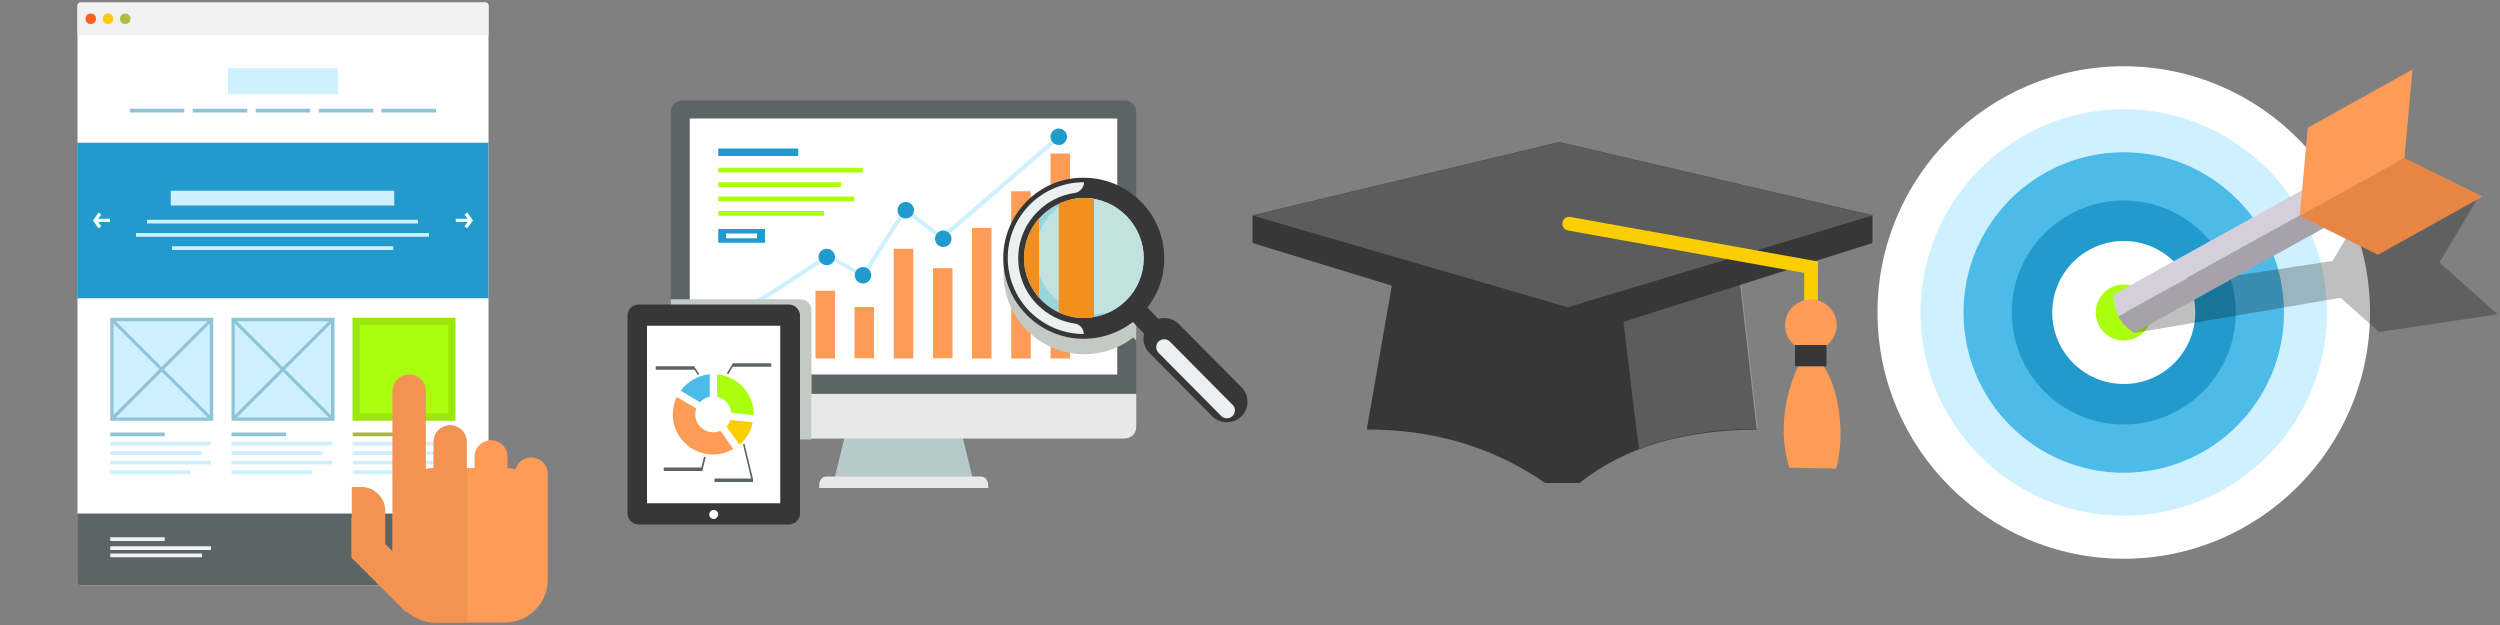 <?xml version="1.0" encoding="utf-8"?>
<!-- Generator: Adobe Illustrator 18.1.1, SVG Export Plug-In . SVG Version: 6.00 Build 0)  -->
<svg version="1.1" id="Layer_1" xmlns="http://www.w3.org/2000/svg" xmlns:xlink="http://www.w3.org/1999/xlink" x="0px" y="0px"
	 viewBox="0 0 1000 250" enable-background="new 0 0 1000 250" xml:space="preserve">
<rect x="0" y="0" width="1000" height="250" fill="#808080" stroke="none"/>
<g>
	<rect x="250" y="0" fill="none" width="250" height="250"/>
	<rect x="0" y="0" fill="none" width="250" height="250"/>
	<rect x="500" y="0" fill="none" width="250" height="250"/>
	<rect x="750" y="0" fill="none" width="250" height="250"/>
</g>
<g>
	<g>
		<g>
			<path fill="#B7C9CB" d="M339.8,166.9c-2,8-3.9,16.1-5.9,24.1c18.4,0,36.7,0,55.1,0c-2-8-3.9-16.1-5.9-24.1
				C368.6,166.9,354.2,166.9,339.8,166.9z"/>
			<path fill="#E8E8E8" d="M392.4,190.6h-61.9c-1.6,0-2.8,1.5-2.8,3.3v1.3h67.6V194C395.2,192.1,394,190.6,392.4,190.6z"/>
			<path fill="#E8E8E8" d="M268.3,157.5v13.3c0,2.6,2.1,4.6,4.6,4.6h177c2.6,0,4.6-2.1,4.6-4.6v-13.3H268.3z"/>
			<path fill="#5C6566" d="M454.5,157.5V44.8c0-2.6-2.1-4.6-4.6-4.6h-177c-2.6,0-4.6,2.1-4.6,4.6v112.7H454.5z"/>
			<rect x="275.9" y="47.4" fill="#FFFFFF" width="171" height="102.4"/>
		</g>
		<g>
			<rect x="294.8" y="132.9" fill="#FE9B57" width="7.8" height="10.4"/>
			<rect x="310.5" y="123.5" fill="#FE9B57" width="7.8" height="19.8"/>
			<rect x="326.2" y="116.3" fill="#FE9B57" width="7.8" height="27.1"/>
			<rect x="341.8" y="122.8" fill="#FE9B57" width="7.8" height="20.5"/>
			<rect x="357.5" y="99.5" fill="#FE9B57" width="7.8" height="43.9"/>
			<rect x="373.2" y="107.3" fill="#FE9B57" width="7.8" height="36"/>
			<rect x="388.8" y="91.2" fill="#FE9B57" width="7.8" height="52.2"/>
			<rect x="404.5" y="76.5" fill="#FE9B57" width="7.8" height="66.9"/>
			<rect x="420.2" y="61.4" fill="#FE9B57" width="7.8" height="82"/>
		</g>
		<g>
			<rect x="287.3" y="59.4" fill="#229BCC" width="32" height="3"/>
			<g>
				<rect x="287.3" y="67.1" fill="#ABFF0E" width="57.8" height="1.9"/>
				<rect x="287.3" y="72.9" fill="#ABFF0E" width="49.1" height="1.9"/>
				<rect x="287.3" y="78.6" fill="#ABFF0E" width="54.4" height="1.9"/>
				<rect x="287.3" y="84.4" fill="#ABFF0E" width="42.3" height="1.9"/>
			</g>
			<path fill="#229BCC" d="M287.3,91.6v5.5H306v-5.5H287.3z M302.8,95.3h-12.4v-1.9h12.4V95.3z"/>
		</g>
	</g>
	<g>
		<path fill="#CFF1FF" d="M286.6,132.2c-0.3,0-0.5-0.1-0.7-0.4c-0.3-0.4-0.1-0.9,0.2-1.2l44.6-28.9c0.3-0.2,0.6-0.2,0.9,0l13.3,7.5
			l16.4-25.7c0.1-0.2,0.3-0.3,0.6-0.4c0.2,0,0.5,0,0.7,0.2L376.7,94L423,54.1c0.4-0.3,0.9-0.3,1.2,0.1c0.3,0.4,0.3,0.9-0.1,1.2
			l-46.8,40.4c-0.3,0.3-0.7,0.3-1.1,0l-13.9-10.7L346,110.7c-0.2,0.4-0.7,0.5-1.1,0.3l-13.6-7.6L287,132
			C286.9,132.1,286.7,132.2,286.6,132.2L286.6,132.2z"/>
	</g>
	<circle fill="#229BCC" cx="287.7" cy="131" r="3.3"/>
	<circle fill="#229BCC" cx="330.7" cy="102.8" r="3.3"/>
	<circle fill="#229BCC" cx="345.2" cy="110.1" r="3.3"/>
	<circle fill="#229BCC" cx="362.3" cy="84.1" r="3.3"/>
	<circle fill="#229BCC" cx="377.3" cy="95.5" r="3.3"/>
	<circle fill="#229BCC" cx="423.5" cy="54.7" r="3.3"/>
	<g>
		<defs>
			<path id="SVGID_4_" d="M454.5,157.5V44.8c0-2.6-2.1-4.6-4.6-4.6h-177c-2.6,0-4.6,2.1-4.6,4.6v112.7H454.5z"/>
		</defs>
		<clipPath id="SVGID_1_">
			<use xlink:href="#SVGID_4_"  overflow="visible"/>
		</clipPath>
		<path clip-path="url(#SVGID_1_)" fill="#C3C9C4" d="M496.6,161.2L471.5,136c-2.2-2.2-5.3-2.9-8.1-2.1c-0.1-0.1-0.2-0.2-0.3-0.4
			l-4.1-4.2c4.4-5.6,6.8-12.5,6.8-19.7c0-8.6-3.3-16.7-9.4-22.8c-6.1-6.1-14.2-9.5-22.8-9.5c-8.6,0-16.7,3.3-22.8,9.4
			c-6.1,6.1-9.4,14.1-9.4,22.7c0,17.8,14.4,32.2,32.2,32.3c7.2,0,14.1-2.3,19.7-6.7l4.1,4.2c0.1,0.1,0.3,0.3,0.5,0.4
			c-0.7,2.7,0,5.8,2.1,7.9l25.1,25.3c3.2,3.2,8.4,3.2,11.7,0c0,0,0,0,0,0C499.8,169.7,499.8,164.4,496.6,161.2z"/>
		<path clip-path="url(#SVGID_1_)" fill="#C3C9C4" d="M320.2,119.7H260c-2.4,0-4.4,2-4.4,4.4v79.2c0,2.4,2,4.4,4.4,4.4h60.2
			c2.4,0,4.4-2,4.4-4.4v-79.2C324.6,121.7,322.6,119.7,320.2,119.7z"/>
	</g>
	<g>
		<path fill="#373737" d="M496.6,166.5C496.6,166.6,496.6,166.6,496.6,166.5c-3.2,3.2-8.5,3.2-11.7,0l-25.1-25.3
			c-3.2-3.2-3.2-8.4,0-11.6c0,0,0,0,0,0c3.2-3.2,8.4-3.2,11.7,0l25.1,25.3C499.8,158.1,499.8,163.3,496.6,166.5L496.6,166.5z"/>
		<path fill="#ECF0F1" d="M493,166.4c-1.2,1.2-3.3,1.2-4.5,0l-25.1-25.3c-1.2-1.2-1.2-3.3,0-4.5c1.3-1.2,3.3-1.2,4.5,0l25.1,25.3
			C494.3,163.1,494.3,165.1,493,166.4L493,166.4z"/>
		<path fill="#373737" d="M456.3,126L456.3,126c-6.1,6.1-14.2,9.5-22.8,9.5c-17.8,0-32.2-14.5-32.2-32.3c0-8.6,3.4-16.6,9.4-22.7
			c6.1-6.1,14.2-9.5,22.8-9.4c8.6,0,16.7,3.4,22.8,9.5c6.1,6.1,9.4,14.2,9.4,22.8C465.7,111.9,462.4,119.9,456.3,126L456.3,126z"/>
		<path fill="#ECF0F1" d="M433.5,133.6c-8.1,0-15.7-3.2-21.5-8.9c-5.7-5.8-8.9-13.4-8.9-21.5c0-8.1,3.2-15.7,8.9-21.4
			c5.7-5.7,13.4-8.9,21.5-8.9c0,0,0,0,0.1,0v0c0,2.2-1.7,4-3.8,4.3c-5.6,0.8-10.8,3.4-14.8,7.5c-5,5-7.7,11.6-7.7,18.6
			c0,7,2.7,13.6,7.7,18.6c4.1,4.1,9.2,6.7,14.8,7.5C431.8,129.6,433.5,131.4,433.5,133.6L433.5,133.6L433.5,133.6z"/>
		<g>
			<path fill="none" d="M453.6,123.3"/>
		</g>
		<path fill="#99D5DC" d="M416.6,86.3c-4.5,4.5-7,10.5-7,16.9c0,13.2,10.7,24,23.9,24c6.4,0,12.4-2.5,17-7l0,0
			c4.5-4.5,7-10.5,7-16.9c0-6.4-2.5-12.4-7-17c-4.5-4.5-10.5-7.1-16.9-7.1C427.2,79.3,421.1,81.8,416.6,86.3L416.6,86.3z"/>
		<path fill="#C1E2DE" d="M450.5,86.3c-4.5-4.5-10.5-7.1-16.9-7.1c-1.8,0-3.6,0.2-5.3,0.6c-2.6,1.2-5,2.8-7.1,4.9
			c-4.5,4.5-7,10.5-7,16.9c0,13.2,10.7,24,23.9,24c1.8,0,3.6-0.2,5.3-0.6c2.6-1.2,5-2.8,7.1-4.9l0,0c4.5-4.5,7-10.5,7-16.9
			C457.5,96.9,455,90.9,450.5,86.3z"/>
		<g>
			<path fill="#373737" d="M463,133c-1.6,1.6-4.2,1.6-5.8,0l-5.1-5.3c-1.6-1.6-1.6-4.2,0-5.8c0,0,0,0,0,0c1.6-1.6,4.2-1.6,5.8,0
				l5.1,5.3C464.7,128.8,464.6,131.4,463,133C463,133,463,133,463,133z"/>
		</g>
		<g>
			<defs>
				<path id="SVGID_3_" d="M416.6,86.3c-4.5,4.5-7,10.5-7,16.9c0,13.2,10.7,24,23.9,24c6.4,0,12.4-2.5,17-7l0,0
					c4.5-4.5,7-10.5,7-16.9c0-6.4-2.5-12.4-7-17c-4.5-4.5-10.5-7.1-16.9-7.1C427.2,79.3,421.1,81.8,416.6,86.3L416.6,86.3z"/>
			</defs>
			<clipPath id="SVGID_2_">
				<use xlink:href="#SVGID_3_"  overflow="visible"/>
			</clipPath>
			<g clip-path="url(#SVGID_2_)">
				<rect x="401.5" y="44.7" fill="#F3901D" width="14.1" height="120.1"/>
				<rect x="423.5" y="18.1" fill="#F3901D" width="14.1" height="147.4"/>
			</g>
		</g>
	</g>
	<rect x="255.6" y="150" fill="#C3C9C4" width="68.9" height="25.8"/>
	<g>
		<path fill="#373737" d="M315.6,121.8h-60.2c-2.4,0-4.4,2-4.4,4.4v79.2c0,2.4,2,4.4,4.4,4.4h60.2c2.4,0,4.4-2,4.4-4.4v-79.2
			C319.9,123.8,318,121.8,315.6,121.8z"/>
		<path fill="#FFFFFF" d="M285.5,207.6c-1,0-1.8-0.8-1.8-1.8c0-1,0.8-1.8,1.8-1.8c1,0,1.8,0.8,1.8,1.8
			C287.2,206.8,286.4,207.6,285.5,207.6z"/>
		<rect x="258.8" y="130.3" fill="#FFFFFF" width="53.3" height="71"/>
		<path fill="#FACE00" d="M292.1,168c-0.3,1-0.8,1.9-1.5,2.6l5.2,7.3c2.7-2.3,4.6-5.4,5.3-9L292.1,168z"/>
		<path fill="#ABFF0E" d="M286.8,158.7c3.1,0.6,5.4,3.2,5.7,6.4l9,1c0-0.1,0-0.2,0-0.3c0-8.4-6.4-15.3-14.7-16.1V158.7z"/>
		<path fill="#4CBBE8" d="M280,160.9c1-1.1,2.3-1.9,3.9-2.2v-9c-4.8,0.4-9,3-11.6,6.6L280,160.9z"/>
		<path fill="#FE9B57" d="M288.2,172.3c-0.9,0.4-1.9,0.6-2.9,0.6c-4,0-7.2-3.2-7.2-7.2c0-0.8,0.2-1.6,0.4-2.3l-7.8-4.6
			c-1,2.1-1.6,4.4-1.6,6.9c0,8.9,7.2,16.1,16.1,16.1c3,0,5.8-0.8,8.1-2.2L288.2,172.3z"/>
		<g>
			<rect x="285.8" y="191.4" fill="#5C6566" width="15.4" height="1.4"/>
			<rect x="265.5" y="187" fill="#5C6566" width="15.4" height="1.4"/>
			<rect x="262.3" y="146.5" fill="#5C6566" width="15.4" height="1.4"/>
			<g>
				<polygon fill="#5C6566" points="280.9,188.5 280.2,188.3 281.6,182.7 282.3,182.8 280.9,188.5 				"/>
			</g>
			<g>
				<polygon fill="#5C6566" points="279.1,149.9 277.1,146.9 277.6,146.5 279.7,149.6 279.1,149.9 				"/>
			</g>
			<rect x="293.1" y="145.3" fill="#5C6566" width="15.4" height="1.4"/>
			<g>
				<polygon fill="#5C6566" points="291.3,149.7 290.7,149.3 293.2,145.3 293.7,145.7 291.3,149.7 				"/>
			</g>
			<g>
				<polygon fill="#5C6566" points="300.5,191.7 297.2,177.7 297.8,177.5 301.2,191.6 300.5,191.7 				"/>
			</g>
		</g>
	</g>
</g>
<g>
	<g>
		<path fill="#FFFFFF" d="M195.4,232.9c0,0.7-0.6,1.2-1.2,1.2h-162c-0.7,0-1.2-0.6-1.2-1.2V2.2c0-0.7,0.6-1.2,1.2-1.2h162
			c0.7,0,1.2,0.6,1.2,1.2V232.9z"/>
		<path fill="#F1F1F1" d="M195.4,14.2V2.2c0-0.7-0.6-1.2-1.2-1.2h-162c-0.7,0-1.2,0.6-1.2,1.2v11.9H195.4z"/>
		<path fill="#5C6566" d="M30.9,205.4v27.5c0,0.7,0.6,1.2,1.2,1.2h162c0.7,0,1.2-0.6,1.2-1.2v-27.5H30.9z"/>
		<rect x="30.9" y="57.1" fill="#229BCC" width="164.5" height="62.2"/>
		<g>
			<rect x="68.3" y="76.3" fill="#CFF1FF" width="89.4" height="5.9"/>
			<g>
				<rect x="58.8" y="87.9" fill="#CFF1FF" width="108.4" height="1.5"/>
				<rect x="54.4" y="93.2" fill="#CFF1FF" width="117.2" height="1.5"/>
				<rect x="68.8" y="98.5" fill="#CFF1FF" width="88.5" height="1.5"/>
			</g>
		</g>
		<rect x="91.2" y="27.3" fill="#CFF1FF" width="44" height="10.4"/>
		<g>
			<rect x="51.9" y="43.5" fill="#8FC4D7" width="21.8" height="1.5"/>
			<rect x="77.1" y="43.5" fill="#8FC4D7" width="21.8" height="1.5"/>
			<rect x="102.3" y="43.5" fill="#8FC4D7" width="21.8" height="1.5"/>
			<rect x="127.5" y="43.5" fill="#8FC4D7" width="21.8" height="1.5"/>
			<rect x="152.6" y="43.5" fill="#8FC4D7" width="21.8" height="1.5"/>
		</g>
		<g>
			<g>
				<g>
					<polygon fill="#FFFFFF" points="186.9,91.3 185.8,90.5 187.5,88.2 185.8,85.8 186.9,85 189.2,88.2 186.9,91.3 					"/>
				</g>
				<g>
					<polygon fill="#FFFFFF" points="188.3,88.8 182.3,88.8 182.3,87.5 188.3,87.5 188.3,88.8 					"/>
				</g>
			</g>
			<g>
				<g>
					<polygon fill="#FFFFFF" points="39.4,91.3 37.2,88.2 39.4,85 40.5,85.8 38.8,88.2 40.5,90.5 39.4,91.3 					"/>
				</g>
				<g>
					<polygon fill="#FFFFFF" points="44,88.8 38,88.8 38,87.5 44,87.5 44,88.8 					"/>
				</g>
			</g>
		</g>
		<g>
			<g>
				<rect x="44.7" y="127.8" fill="#CFF1FF" width="39.8" height="39.8"/>
				<path fill="#8FC4D7" d="M83.9,128.4V167H45.4v-38.5H83.9 M85.2,127.1H44.1v41.2h41.2V127.1L85.2,127.1z"/>
			</g>
			<g>
				<g>
					<path fill="#8FC4D7" d="M45.4,167.6c-0.2,0-0.3-0.1-0.5-0.2c-0.3-0.3-0.3-0.7,0-0.9L83.5,128c0.3-0.3,0.7-0.3,0.9,0
						c0.3,0.3,0.3,0.7,0,0.9l-38.5,38.5C45.7,167.5,45.6,167.6,45.4,167.6L45.4,167.6z"/>
				</g>
				<g>
					<path fill="#8FC4D7" d="M83.9,167.6c-0.2,0-0.3-0.1-0.5-0.2l-38.5-38.5c-0.3-0.3-0.3-0.7,0-0.9c0.3-0.3,0.7-0.3,0.9,0
						l38.5,38.5c0.3,0.3,0.3,0.7,0,0.9C84.3,167.5,84.1,167.6,83.9,167.6L83.9,167.6z"/>
				</g>
			</g>
		</g>
		<g>
			<g>
				<rect x="93.2" y="127.8" fill="#CFF1FF" width="39.8" height="39.8"/>
				<path fill="#8FC4D7" d="M132.4,128.4V167H93.9v-38.5H132.4 M133.7,127.1H92.6v41.2h41.2V127.1L133.7,127.1z"/>
			</g>
			<g>
				<g>
					<path fill="#8FC4D7" d="M93.9,167.6c-0.2,0-0.3-0.1-0.5-0.2c-0.3-0.3-0.3-0.7,0-0.9L132,128c0.3-0.3,0.7-0.3,0.9,0
						c0.3,0.3,0.3,0.7,0,0.9l-38.5,38.5C94.2,167.5,94.1,167.6,93.9,167.6L93.9,167.6z"/>
				</g>
				<g>
					<path fill="#8FC4D7" d="M132.4,167.6c-0.2,0-0.3-0.1-0.5-0.2l-38.5-38.5c-0.3-0.3-0.3-0.7,0-0.9c0.3-0.3,0.7-0.3,0.9,0
						l38.5,38.5c0.3,0.3,0.3,0.7,0,0.9C132.8,167.5,132.6,167.6,132.4,167.6L132.4,167.6z"/>
				</g>
			</g>
		</g>
		<rect x="142.5" y="128.5" fill="#ABFF0E" width="38.3" height="38.3"/>
		<path fill="#9AE60D" d="M179.4,130v35.4h-35.4V130H179.4 M182.2,127.1h-41.2v41.2h41.2V127.1L182.2,127.1z"/>
		<g>
			<g>
				<path fill="none" d="M142.4,167"/>
			</g>
			<g>
				<path fill="none" d="M180.9,128.4"/>
			</g>
		</g>
		<g>
			<rect x="44.1" y="176.7" fill="#CFF1FF" width="40.3" height="1.5"/>
			<rect x="44.1" y="180.5" fill="#CFF1FF" width="36.7" height="1.5"/>
			<rect x="44.1" y="184.3" fill="#CFF1FF" width="40.3" height="1.5"/>
			<rect x="44.1" y="188.1" fill="#CFF1FF" width="32.2" height="1.5"/>
			<g>
				<rect x="44.1" y="173" fill="#8FC4D7" width="21.8" height="1.5"/>
			</g>
		</g>
		<g>
			<rect x="44.1" y="218.5" fill="#F1F1F1" width="40.3" height="1.5"/>
			<rect x="44.1" y="221.4" fill="#F1F1F1" width="36.7" height="1.5"/>
			<g>
				<rect x="44.1" y="214.9" fill="#F1F1F1" width="21.8" height="1.5"/>
			</g>
		</g>
		<g>
			<rect x="92.6" y="176.7" fill="#CFF1FF" width="40.3" height="1.5"/>
			<rect x="92.6" y="180.5" fill="#CFF1FF" width="36.7" height="1.5"/>
			<rect x="92.6" y="184.3" fill="#CFF1FF" width="40.3" height="1.5"/>
			<rect x="92.6" y="188.1" fill="#CFF1FF" width="32.2" height="1.5"/>
			<g>
				<rect x="92.6" y="173" fill="#8FC4D7" width="21.8" height="1.5"/>
			</g>
		</g>
		<g>
			<rect x="141.1" y="176.7" fill="#CFF1FF" width="40.3" height="1.5"/>
			<rect x="141.1" y="180.5" fill="#CFF1FF" width="36.7" height="1.5"/>
			<rect x="141.1" y="184.3" fill="#CFF1FF" width="40.3" height="1.5"/>
			<rect x="141.1" y="188.1" fill="#CFF1FF" width="32.2" height="1.5"/>
			<g>
				<rect x="141.1" y="173" fill="#A8B442" width="21.8" height="1.5"/>
			</g>
		</g>
		<path fill="#F1F1F1" d="M182.2,218.9c0,1.9-1.5,3.4-3.4,3.4c-1.9,0-3.4-1.5-3.4-3.4c0-1.9,1.5-3.4,3.4-3.4
			C180.7,215.5,182.2,217,182.2,218.9z"/>
		<circle fill="#F1F1F1" cx="170" cy="218.9" r="3.4"/>
		<path fill="#F1F1F1" d="M164.6,218.9c0,1.9-1.5,3.4-3.4,3.4c-1.9,0-3.4-1.5-3.4-3.4c0-1.9,1.5-3.4,3.4-3.4
			C163.1,215.5,164.6,217,164.6,218.9z"/>
		<circle fill="#B1BE46" cx="50.1" cy="7.5" r="2.1"/>
		<circle fill="#FFC907" cx="43.2" cy="7.5" r="2.1"/>
		<circle fill="#FD6120" cx="36.3" cy="7.5" r="2.1"/>
	</g>
	<path fill="#FE9B57" d="M212.5,183c-3,0-5.5,2-6.3,4.7c-1-0.3-2.1-0.4-3.2-0.5v-4.5c0-3.6-2.9-6.6-6.6-6.6c-3.6,0-6.6,2.9-6.6,6.6
		v4.5h-3.2v-10.4c0-3.6-2.9-6.6-6.6-6.6c-3.6,0-6.6,2.9-6.6,6.6v10.5c-1.1,0-2.1,0.2-3.2,0.4v-31.2c0-3.6-2.9-6.6-6.6-6.6
		c-3.6,0-6.6,2.9-6.6,6.6v47.1c0,0.2,0,0.5,0,0.7v16.4l-3-3v-13.1c0-5.4-4.3-9.7-9.7-9.7h-3.2c-0.1,0-0.3,0-0.4,0v12.2
		c0,0,0,0-0.1,0V223l21.8,21.8v-0.5c3.1,2.9,7.2,4.7,11.7,4.7H202c9.4,0,17.1-7.6,17.1-17.1v-11.4v-16.3v-14.7
		C219.1,185.9,216.1,183,212.5,183z"/>
	<path fill="#F29353" d="M186.9,187.1h-0.2v-10.4c0-3.6-2.9-6.6-6.6-6.6c-3.6,0-6.6,2.9-6.6,6.6v10.5c-1.1,0-2.1,0.2-3.2,0.4v-31.2
		c0-3.6-2.9-6.6-6.6-6.6c-3.6,0-6.6,2.9-6.6,6.6v47.1c0,0.2,0,0.5,0,0.7v16.4l-3-3v-13.1c0-5.4-4.3-9.7-9.7-9.7h-3.2
		c-0.1,0-0.3,0-0.4,0v12.2c0,0,0,0-0.1,0V223l21.8,21.8v-0.5c3.1,2.9,7.2,4.7,11.7,4.7h12.7V187.1z"/>
</g>
<g>
	<g>
		<path fill-rule="evenodd" clip-rule="evenodd" fill="#373737" d="M558.1,106.3h137.1l7.5,65.5c-28.7,0.2-52.6,6.8-70.9,21.4h-13.7
			c-22.1-15.2-46.1-21.4-71.4-21.4L558.1,106.3z"/>
		<path opacity="0.2" fill-rule="evenodd" clip-rule="evenodd" fill="#F1F1F1" d="M653.1,160c0.8,6.7,1.7,13.2,2.5,19.6
			c13.9-5.4,29.8-8,47.5-8.1l-7.5-65.5h-49.3C649,123.9,651,142,653.1,160z"/>
		<polygon fill-rule="evenodd" clip-rule="evenodd" fill="#373737" points="501,86.1 623.7,56.8 749,86.1 749,97.2 627,135.8 
			501,97.2 		"/>
		<polygon opacity="0.2" fill-rule="evenodd" clip-rule="evenodd" fill="#F1F1F1" points="501,86.2 623.7,56.9 749,86.2 749,86.2 
			627.1,122.9 627.1,122.9 		"/>
		<path fill-rule="evenodd" clip-rule="evenodd" fill="#FE9B57" d="M719.2,146.5h10.1c5.7,7.2,9.2,26.4,5.2,40.9l-18.8-0.3
			C711.7,173.6,713.2,160.1,719.2,146.5"/>
		<path fill="#FACE00" d="M724.3,140.5L724.3,140.5c-1.5,0-2.7-1.2-2.7-2.7l0.1-28.6l-94.5-17c-1.5-0.3-2.5-1.7-2.2-3.2
			c0.2-1.5,1.7-2.5,3.2-2.2l99,17.8l-0.1,33.2C727,139.3,725.8,140.5,724.3,140.5z"/>
		<g>
			<path fill-rule="evenodd" clip-rule="evenodd" fill="#FE9B57" d="M724.3,120.3c5.4,0,9.8,4.4,9.8,9.7c0,5.4-4.3,9.8-9.8,9.8
				c-5.3,0-9.7-4.4-9.7-9.8C714.5,124.7,718.9,120.3,724.3,120.3z"/>
			<path fill="#FE9B57" d="M724.3,140.4c-5.7,0-10.3-4.6-10.3-10.3c0-5.7,4.6-10.3,10.3-10.3c5.7,0,10.4,4.6,10.4,10.3
				C734.6,135.7,730,140.4,724.3,140.4z M724.3,120.9c-5.1,0-9.2,4.1-9.2,9.2c0,5.1,4.1,9.2,9.2,9.2c5.1,0,9.2-4.1,9.2-9.2
				C733.5,125,729.4,120.9,724.3,120.9z"/>
		</g>
		<rect x="718" y="138" fill-rule="evenodd" clip-rule="evenodd" fill="#373737" width="12.6" height="8.5"/>
	</g>
</g>
<g>
	<path fill="#FFFFFF" d="M849.5,223.5c-54.3,0-98.5-44.2-98.5-98.5s44.2-98.5,98.5-98.5c54.3,0,98.5,44.2,98.5,98.5
		S903.8,223.5,849.5,223.5z"/>
	<path fill="#CFF1FF" d="M849.5,206.3c-44.8,0-81.3-36.5-81.3-81.3c0-44.8,36.5-81.3,81.3-81.3c44.8,0,81.3,36.5,81.3,81.3
		C930.8,169.8,894.3,206.3,849.5,206.3z"/>
	<path fill="#4CBBE8" d="M913.6,125c0,35.4-28.7,64.1-64.1,64.1c-35.4,0-64.1-28.7-64.1-64.1s28.7-64.1,64.1-64.1
		C884.9,60.9,913.6,89.6,913.6,125z"/>
	<circle fill="#229BCC" cx="849.5" cy="125" r="44.8"/>
	<circle fill="#FFFFFF" cx="849.5" cy="125" r="28.6"/>
	<circle fill="#ABFF0E" cx="849.5" cy="125" r="11.2"/>
	<polygon opacity="0.25" points="999,125.7 975.8,105 975.8,105 991.8,78 944.4,85.1 933,104.4 846.7,117.4 854.3,133.1 
		936.2,119.1 951.6,132.8 	"/>
	<path fill="#D3D0DB" d="M954.2,57.6l-108.9,60.3c0.4,3.7,1,6.4,2.1,8.7l110.7-61.9L954.2,57.6z"/>
	<path fill="#A5A2AB" d="M958.1,64.7l-110.7,61.9c1.3,2.6,3.3,4.6,6.3,6.6l108.9-60.3L958.1,64.7z"/>
	<polygon fill="#FE9B57" points="961.8,63.2 965,27.8 923.1,51.1 919.9,86.4 961.8,63.2 	"/>
	<polygon fill="#E68645" points="961.8,63.2 919.9,86.4 951.2,101.9 993.1,78.6 	"/>
</g>
</svg>
